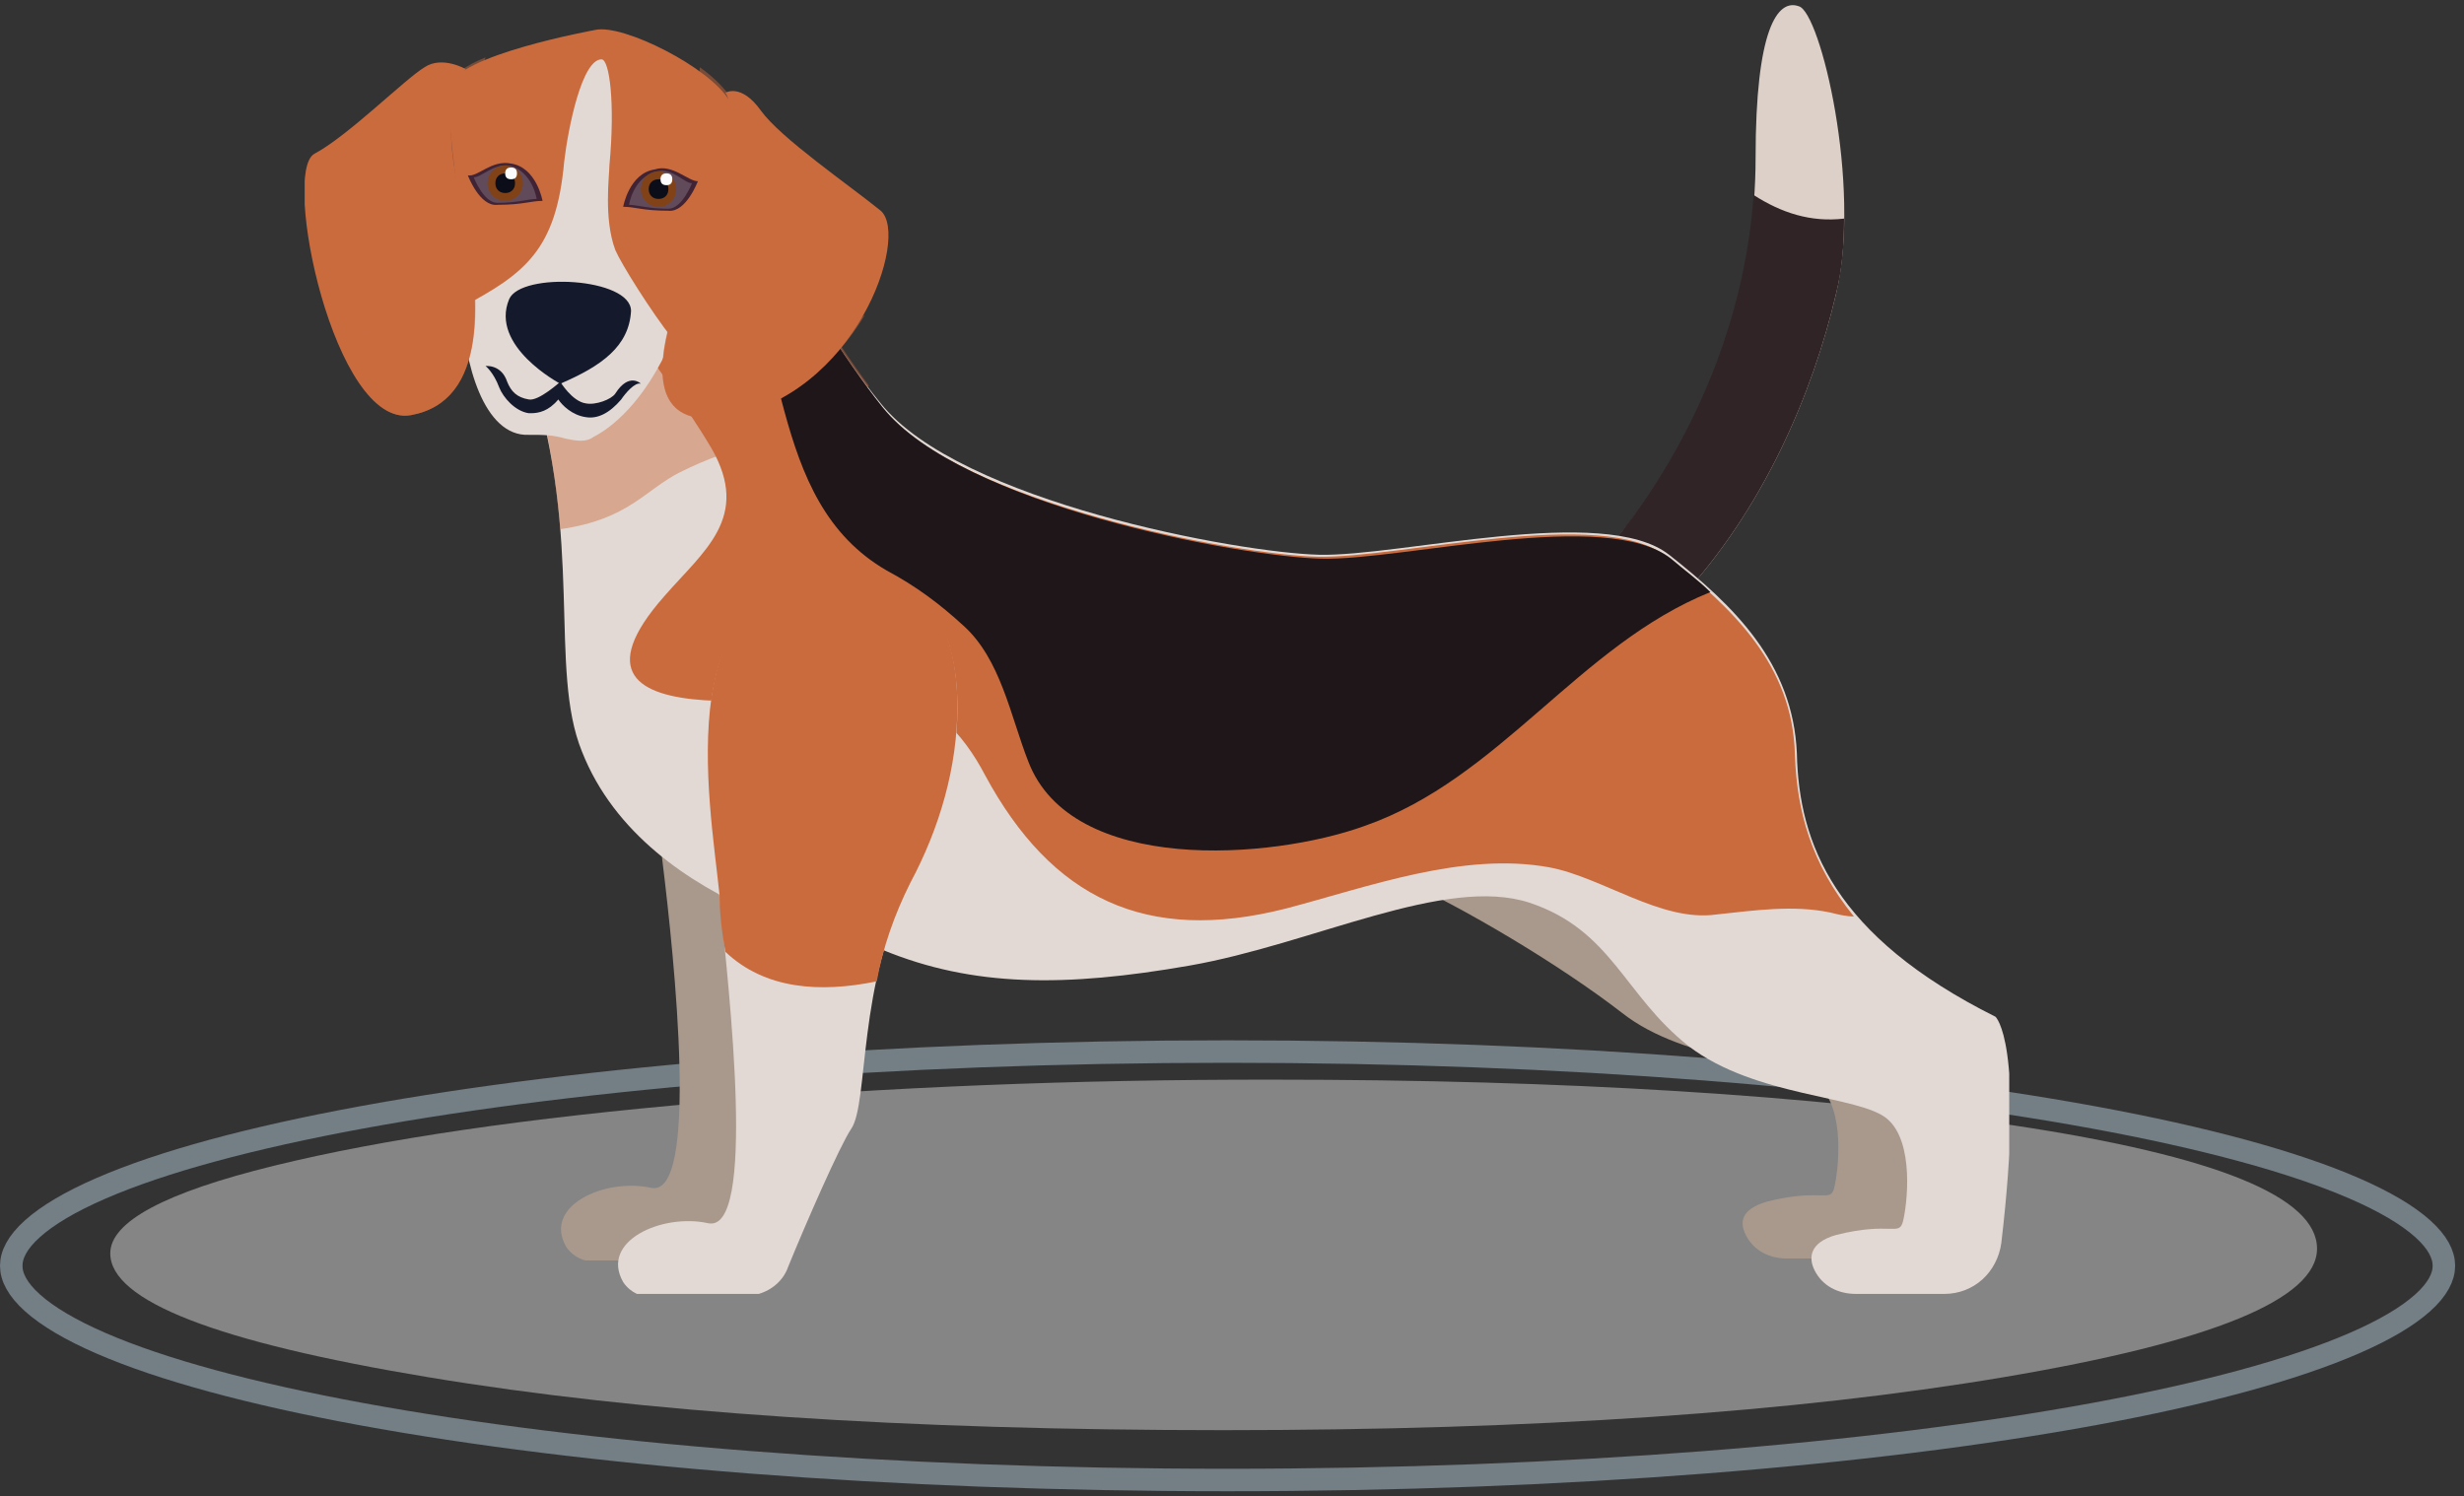 <svg width="219" height="133" viewBox="0 0 219 133" fill="none" xmlns="http://www.w3.org/2000/svg">
<rect x="0" y="0" width="219" height="133" fill="#333333" stroke="none"/>
<path d="M217.213 112.513C217.213 113.5 216.672 114.602 215.328 115.808C213.988 117.011 211.954 118.219 209.241 119.397C203.822 121.75 195.918 123.893 186.076 125.701C166.407 129.314 139.194 131.555 109.107 131.555C79.019 131.555 51.806 129.314 32.137 125.701C22.295 123.893 14.392 121.75 8.972 119.397C6.259 118.219 4.225 117.011 2.885 115.808C1.541 114.602 1 113.5 1 112.513C1 111.526 1.541 110.424 2.885 109.218C4.225 108.015 6.259 106.807 8.972 105.629C14.392 103.275 22.295 101.132 32.137 99.324C51.806 95.712 79.019 93.471 109.107 93.471C139.194 93.471 166.407 95.712 186.076 99.324C195.918 101.132 203.822 103.275 209.241 105.629C211.954 106.807 213.988 108.015 215.328 109.218C216.672 110.424 217.213 111.526 217.213 112.513Z" stroke="#737E85" stroke-width="2"/>
<g opacity="0.4">
<path d="M38.057 122.417C19.216 119.292 9.797 115.622 9.801 111.408C9.801 108.599 14.653 106.003 24.359 103.619C34.064 101.236 46.874 99.362 62.789 97.999C78.714 96.625 95.502 95.949 113.155 95.969C139.07 95.969 161.012 97.324 178.98 100.034C196.949 102.743 205.935 106.394 205.938 110.986C205.938 115.473 196.629 119.29 178.079 122.417C159.528 125.544 136.414 127.125 108.735 127.125C80.474 127.125 56.914 125.556 38.057 122.417Z" fill="white"/>
</g>
<g clip-path="url(#clip0_158_4225)">
<path d="M171.24 87.404C160.581 81.987 156.038 75.871 154.465 69.755H125.808L124.061 77.968C130.002 80.589 138.739 85.831 144.156 90.025C149.922 94.568 159.358 94.393 161.63 96.49C164.076 98.587 163.377 104.179 163.027 105.576C162.678 106.974 161.979 105.577 157.086 106.8C154.64 107.499 154.64 108.722 155.164 109.77C155.863 111.168 157.261 111.867 158.834 111.867H166.697C169.318 111.867 171.415 109.945 171.764 107.324C173.861 89.675 171.24 87.404 171.24 87.404Z" fill="#A9998D"/>
<path d="M75.831 75.522C78.452 70.629 80.025 65.212 80.025 59.795C80.025 53.679 77.928 47.388 70.065 47.563C54.163 47.738 58.008 68.008 58.881 76.57C59.93 85.132 62.201 106.625 57.833 105.577C53.814 104.703 48.222 107.149 50.319 110.819C51.018 111.867 52.067 112.042 52.067 112.042H61.153C62.9 112.042 64.473 110.994 64.997 109.421C66.57 105.577 69.54 98.762 70.589 97.189C72.162 94.918 71.113 84.084 75.831 75.522Z" fill="#A9998D"/>
<path d="M142.232 49.485C142.232 49.485 156.037 35.681 156.037 14.013C156.037 2.655 157.959 -0.141 159.881 0.558C161.803 1.082 165.473 16.46 163.201 26.07C161.104 34.982 156.736 45.292 149.222 53.33L142.232 49.485Z" fill="#DDD0C8"/>
<path d="M155.862 17.333C154.464 36.904 142.232 49.485 142.232 49.485L149.222 53.329C156.736 45.291 161.104 34.982 163.201 26.07C163.725 23.973 163.9 21.701 163.9 19.43C160.93 19.779 158.308 18.906 155.862 17.333Z" fill="#302426"/>
<path d="M62.201 9.47C62.201 9.47 71.288 27.294 78.278 35.856C85.267 44.593 110.08 49.136 117.244 49.311C124.409 49.486 142.582 44.768 148.348 49.311C154.114 53.854 159.357 58.922 159.706 66.96C159.881 74.998 163.026 83.21 177.355 90.375C177.355 90.375 179.976 92.647 177.879 110.47C177.53 113.091 175.433 115.013 172.812 115.013H164.948C163.376 115.013 161.978 114.314 161.279 112.916C160.755 111.868 160.755 110.47 163.201 109.771C168.094 108.548 168.793 109.946 169.142 108.548C169.492 107.15 170.19 101.558 167.744 99.461C165.298 97.364 156.037 97.539 150.095 92.996C144.329 88.453 143.281 82.686 135.942 80.24C128.428 77.794 116.72 83.909 105.712 85.832C94.703 87.754 86.49 87.754 78.452 84.434C78.452 84.434 57.483 81.463 51.717 66.785C48.746 59.446 51.892 48.088 47.174 33.235C42.281 18.382 58.182 5.626 62.201 9.47Z" fill="#E2D9D4"/>
<path d="M63.251 39.874C66.746 45.99 62.552 48.961 59.057 52.98C47 66.61 74.085 61.193 78.278 61.542C82.647 61.892 85.618 65.212 87.54 68.881C93.481 79.89 101.868 83.909 114.275 80.763C121.614 78.841 130.001 75.696 137.69 77.094C142.408 77.968 147.65 81.987 152.543 81.288C155.863 80.938 159.358 80.414 162.678 81.113C163.377 81.288 164.076 81.462 164.775 81.462C160.93 76.744 159.707 72.026 159.532 67.134C159.358 59.096 153.941 54.028 148.174 49.485C142.408 44.942 124.41 49.66 117.071 49.485C109.906 49.31 85.093 44.767 78.104 36.03C71.114 27.293 62.028 9.644 62.028 9.644C59.756 7.548 53.99 10.343 49.971 15.935C51.543 25.196 58.184 31.312 63.251 39.874Z" fill="#CA6B3E"/>
<path opacity="0.45" d="M49.795 47.038C55.911 46.165 57.309 43.544 60.454 41.971C62.901 40.748 65.347 39.874 67.968 39.35C71.638 38.651 74.608 36.729 77.229 34.283C70.415 25.196 62.377 9.47 62.377 9.47C62.027 9.47 61.852 9.295 61.678 9.12H61.503C61.328 9.12 61.328 8.945 61.153 8.945H60.979C60.804 8.945 60.804 8.945 60.629 8.945H60.454C60.28 8.945 60.28 8.945 60.105 8.945H59.93C59.755 8.945 59.581 8.945 59.406 8.945H59.231C59.056 8.945 58.882 8.945 58.707 9.12H58.532C58.358 9.12 58.183 9.295 58.008 9.295H57.833C57.658 9.47 57.309 9.47 57.134 9.644C54.863 10.867 52.416 12.964 50.494 15.585C47.174 20.129 45.252 26.419 47.349 33.059C48.747 38.302 49.446 42.845 49.795 47.038Z" fill="#CA6B3E"/>
<path d="M69.715 36.554C71.288 42.321 73.385 47.563 78.802 50.708C81.423 52.106 83.519 53.679 85.616 55.601C88.936 58.572 89.81 63.639 91.383 67.658C95.227 77.793 113.051 76.395 121.263 73.424C133.32 69.231 140.31 57.348 152.017 52.63C150.969 51.582 149.746 50.708 148.523 49.66C142.756 45.117 124.758 49.834 117.419 49.66C110.255 49.485 85.442 44.942 78.452 36.205C74.957 31.836 70.938 25.196 67.793 19.779C67.968 25.196 68.142 30.963 69.715 36.554Z" fill="#1E1618"/>
<path d="M80.9 78.667C83.521 73.774 85.093 68.357 85.093 62.94C85.093 56.825 82.996 50.534 75.133 50.709C59.232 50.883 63.076 71.153 63.95 79.715C64.823 88.278 67.27 109.771 62.901 108.722C58.882 107.848 53.291 110.295 55.388 113.964C56.087 115.013 57.135 115.188 57.135 115.188H66.221C67.969 115.188 69.541 114.139 70.066 112.566C71.638 108.722 74.609 101.907 75.657 100.335C77.23 98.063 76.181 87.229 80.9 78.667Z" fill="#E2D9D4"/>
<path d="M64.474 84.608C67.969 87.928 72.861 88.278 77.929 87.229C78.453 84.259 79.501 81.288 80.899 78.492C83.52 73.6 85.093 68.183 85.093 62.766C85.093 56.65 82.996 50.359 75.133 50.534C59.232 50.709 63.076 70.978 63.95 79.541C63.95 80.939 64.124 82.686 64.474 84.608Z" fill="#CA6B3E"/>
<path d="M41.059 23.798C41.059 25.021 41.059 26.769 41.234 28.691C44.379 27.118 47.699 25.895 51.019 26.419C54.514 26.944 57.135 29.041 59.232 31.662C60.106 30.089 60.805 27.992 61.329 25.721C63.775 16.285 66.571 12.091 64.824 8.945C63.076 5.975 55.388 2.131 52.941 2.655C52.941 2.655 40.36 4.926 40.011 7.722C39.486 10.518 41.234 19.08 41.059 23.798Z" fill="#CA6B3E"/>
<path opacity="0.45" d="M42.282 10.344C42.456 8.422 42.631 6.674 43.155 5.102C41.408 5.801 40.185 6.674 40.01 7.548C39.66 9.121 40.01 12.266 40.359 15.411C41.408 14.013 42.107 12.266 42.282 10.344Z" fill="#CA6B3E"/>
<path opacity="0.45" d="M63.25 15.586C63.6 16.11 63.775 16.635 63.949 17.159C65.172 13.14 66.046 10.694 64.998 8.771C64.474 7.898 63.425 6.849 62.202 5.976C61.852 9.47 62.027 13.315 63.25 15.586Z" fill="#CA6B3E"/>
<path opacity="0.45" d="M63.599 14.537C62.376 17.159 62.726 20.129 60.804 22.401C59.231 24.148 57.658 26.769 55.387 27.818C56.785 28.691 58.183 30.089 59.231 31.312C60.105 29.74 60.804 27.643 61.328 25.371C63.25 17.508 65.522 13.314 65.347 10.344C64.997 11.916 64.124 13.14 63.599 14.537Z" fill="#CA6B3E"/>
<path opacity="0.45" d="M42.631 21.352C41.408 18.381 40.534 14.887 40.534 11.566C40.534 9.994 40.36 8.246 40.534 6.674C40.185 7.023 40.01 7.373 39.835 7.722C39.486 10.518 41.233 19.08 41.059 23.798C41.059 25.021 41.059 26.769 41.233 28.691C42.981 27.817 44.553 27.118 46.475 26.769C44.728 25.371 43.33 23.449 42.631 21.352Z" fill="#CA6B3E"/>
<path d="M54.688 22.226C53.64 19.43 54.164 15.586 54.164 14.712C54.688 9.121 54.164 5.276 53.465 5.276C51.718 5.276 50.495 11.392 50.145 14.363C49.446 22.226 46.65 24.323 41.059 27.294C41.233 32.186 42.981 38.826 47 38.652C48.398 38.652 49.097 38.652 50.32 39.001C51.194 39.176 52.067 39.351 52.766 38.826C54.164 38.127 57.309 35.856 59.756 30.089C57.834 27.643 55.212 23.449 54.688 22.226Z" fill="#E2D9D4"/>
<path d="M47.175 36.73H47.001C45.777 36.555 44.729 35.332 44.379 34.458C43.855 33.06 43.156 32.536 43.156 32.536C43.156 32.536 44.554 32.361 45.078 33.934C45.428 34.808 45.952 35.332 47.001 35.507C47.874 35.681 49.796 33.934 49.796 33.934C49.796 33.934 50.845 35.681 52.068 35.856C52.942 36.031 54.34 35.507 54.689 34.982C55.912 33.06 56.961 34.109 56.961 34.109C56.437 33.934 55.563 34.982 55.213 35.507C54.165 36.73 53.116 37.254 52.068 37.079C50.845 36.904 49.971 36.031 49.622 35.507C48.748 36.555 47.874 36.73 47.175 36.73Z" fill="#14192C"/>
<path d="M49.795 34.108C49.795 34.108 43.505 30.788 45.252 26.595C46.3 24.148 56.086 24.672 56.086 27.643C55.911 30.788 53.465 32.536 49.795 34.108Z" fill="#14192C"/>
<path d="M55.387 18.382C55.387 18.382 55.911 15.412 58.182 15.062C59.755 14.538 61.153 16.11 62.027 16.11C62.027 16.11 60.978 18.906 59.406 18.732C57.134 18.732 56.435 18.382 55.387 18.382Z" fill="#402436"/>
<path d="M55.91 18.207C55.91 18.207 56.26 15.761 58.356 15.237C59.754 14.887 60.803 16.285 61.502 16.285C61.502 16.285 60.628 18.557 59.405 18.557C57.658 18.557 56.609 18.207 55.91 18.207Z" fill="#614A59"/>
<path d="M60.104 16.809C60.104 17.683 59.405 18.382 58.532 18.382C57.658 18.382 56.959 17.683 56.959 16.809C56.959 15.935 57.658 15.236 58.532 15.236C59.405 15.236 60.104 15.935 60.104 16.809Z" fill="#814218"/>
<path d="M59.406 16.809C59.406 17.334 59.056 17.683 58.532 17.683C58.008 17.683 57.658 17.334 57.658 16.809C57.658 16.285 58.008 15.935 58.532 15.935C59.056 15.935 59.406 16.285 59.406 16.809Z" fill="#0B0E19"/>
<path d="M59.755 15.935C59.755 16.285 59.581 16.46 59.231 16.46C58.882 16.46 58.707 16.285 58.707 15.935C58.707 15.586 58.882 15.411 59.231 15.411C59.581 15.411 59.755 15.586 59.755 15.935Z" fill="#FBFBFB"/>
<path d="M48.222 17.857C48.222 17.857 47.698 14.887 45.426 14.537C43.679 14.188 42.456 15.76 41.582 15.586C41.582 15.586 42.63 18.381 44.203 18.207C46.475 18.207 47.174 17.857 48.222 17.857Z" fill="#402436"/>
<path d="M47.697 17.683C47.697 17.683 47.348 15.237 45.251 14.712C43.853 14.538 42.804 15.761 42.105 15.761C42.105 15.761 42.979 18.032 44.202 18.032C45.95 18.032 46.998 17.683 47.697 17.683Z" fill="#614A59"/>
<path d="M46.475 16.285C46.475 17.158 45.776 17.857 44.903 17.857C44.029 17.857 43.33 17.158 43.33 16.285C43.33 15.411 44.029 14.712 44.903 14.712C45.776 14.712 46.475 15.411 46.475 16.285Z" fill="#814218"/>
<path d="M45.777 16.285C45.777 16.809 45.427 17.159 44.903 17.159C44.379 17.159 44.029 16.809 44.029 16.285C44.029 15.761 44.379 15.411 44.903 15.411C45.427 15.411 45.777 15.761 45.777 16.285Z" fill="#0B0E19"/>
<path d="M45.951 15.411C45.951 15.76 45.776 15.935 45.427 15.935C45.077 15.935 44.902 15.76 44.902 15.411C44.902 15.062 45.077 14.887 45.427 14.887C45.776 14.887 45.951 15.062 45.951 15.411Z" fill="#FBFBFB"/>
<path d="M41.408 6.15C41.408 6.15 39.311 4.927 37.738 5.975C35.991 7.024 30.924 12.091 27.953 13.664C24.982 15.237 29.7 38.127 36.515 36.904C43.33 35.681 42.98 26.769 40.884 17.508C38.787 8.247 41.408 6.15 41.408 6.15Z" fill="#CA6B3E"/>
<path opacity="0.45" d="M33.894 29.391C32.321 29.565 30.749 29.391 29.525 29.041C31.273 33.584 33.719 37.429 36.515 36.904C42.281 35.856 42.98 29.216 41.757 21.352C40.184 25.197 38.088 28.866 33.894 29.391Z" fill="#CA6B3E"/>
<path d="M64.473 8.246C64.473 8.246 65.871 7.373 67.619 9.819C69.366 12.265 75.482 16.459 78.278 18.731C80.899 21.002 76.006 35.331 64.473 37.078C52.941 38.826 62.726 21.002 63.425 18.731C63.949 16.634 65.522 9.47 64.473 8.246Z" fill="#CA6B3E"/>
<path opacity="0.45" d="M66.395 31.312C63.424 30.613 61.852 27.992 60.803 24.847C58.532 30.613 56.784 38.302 64.473 37.078C70.239 36.205 74.433 32.011 76.879 27.992C73.734 30.438 70.414 32.361 66.395 31.312Z" fill="#CA6B3E"/>
</g>
<defs>
<clipPath id="clip0_158_4225">
<rect width="151.499" height="114.629" fill="white" transform="translate(27.08 0.384)"/>
</clipPath>
</defs>
</svg>
